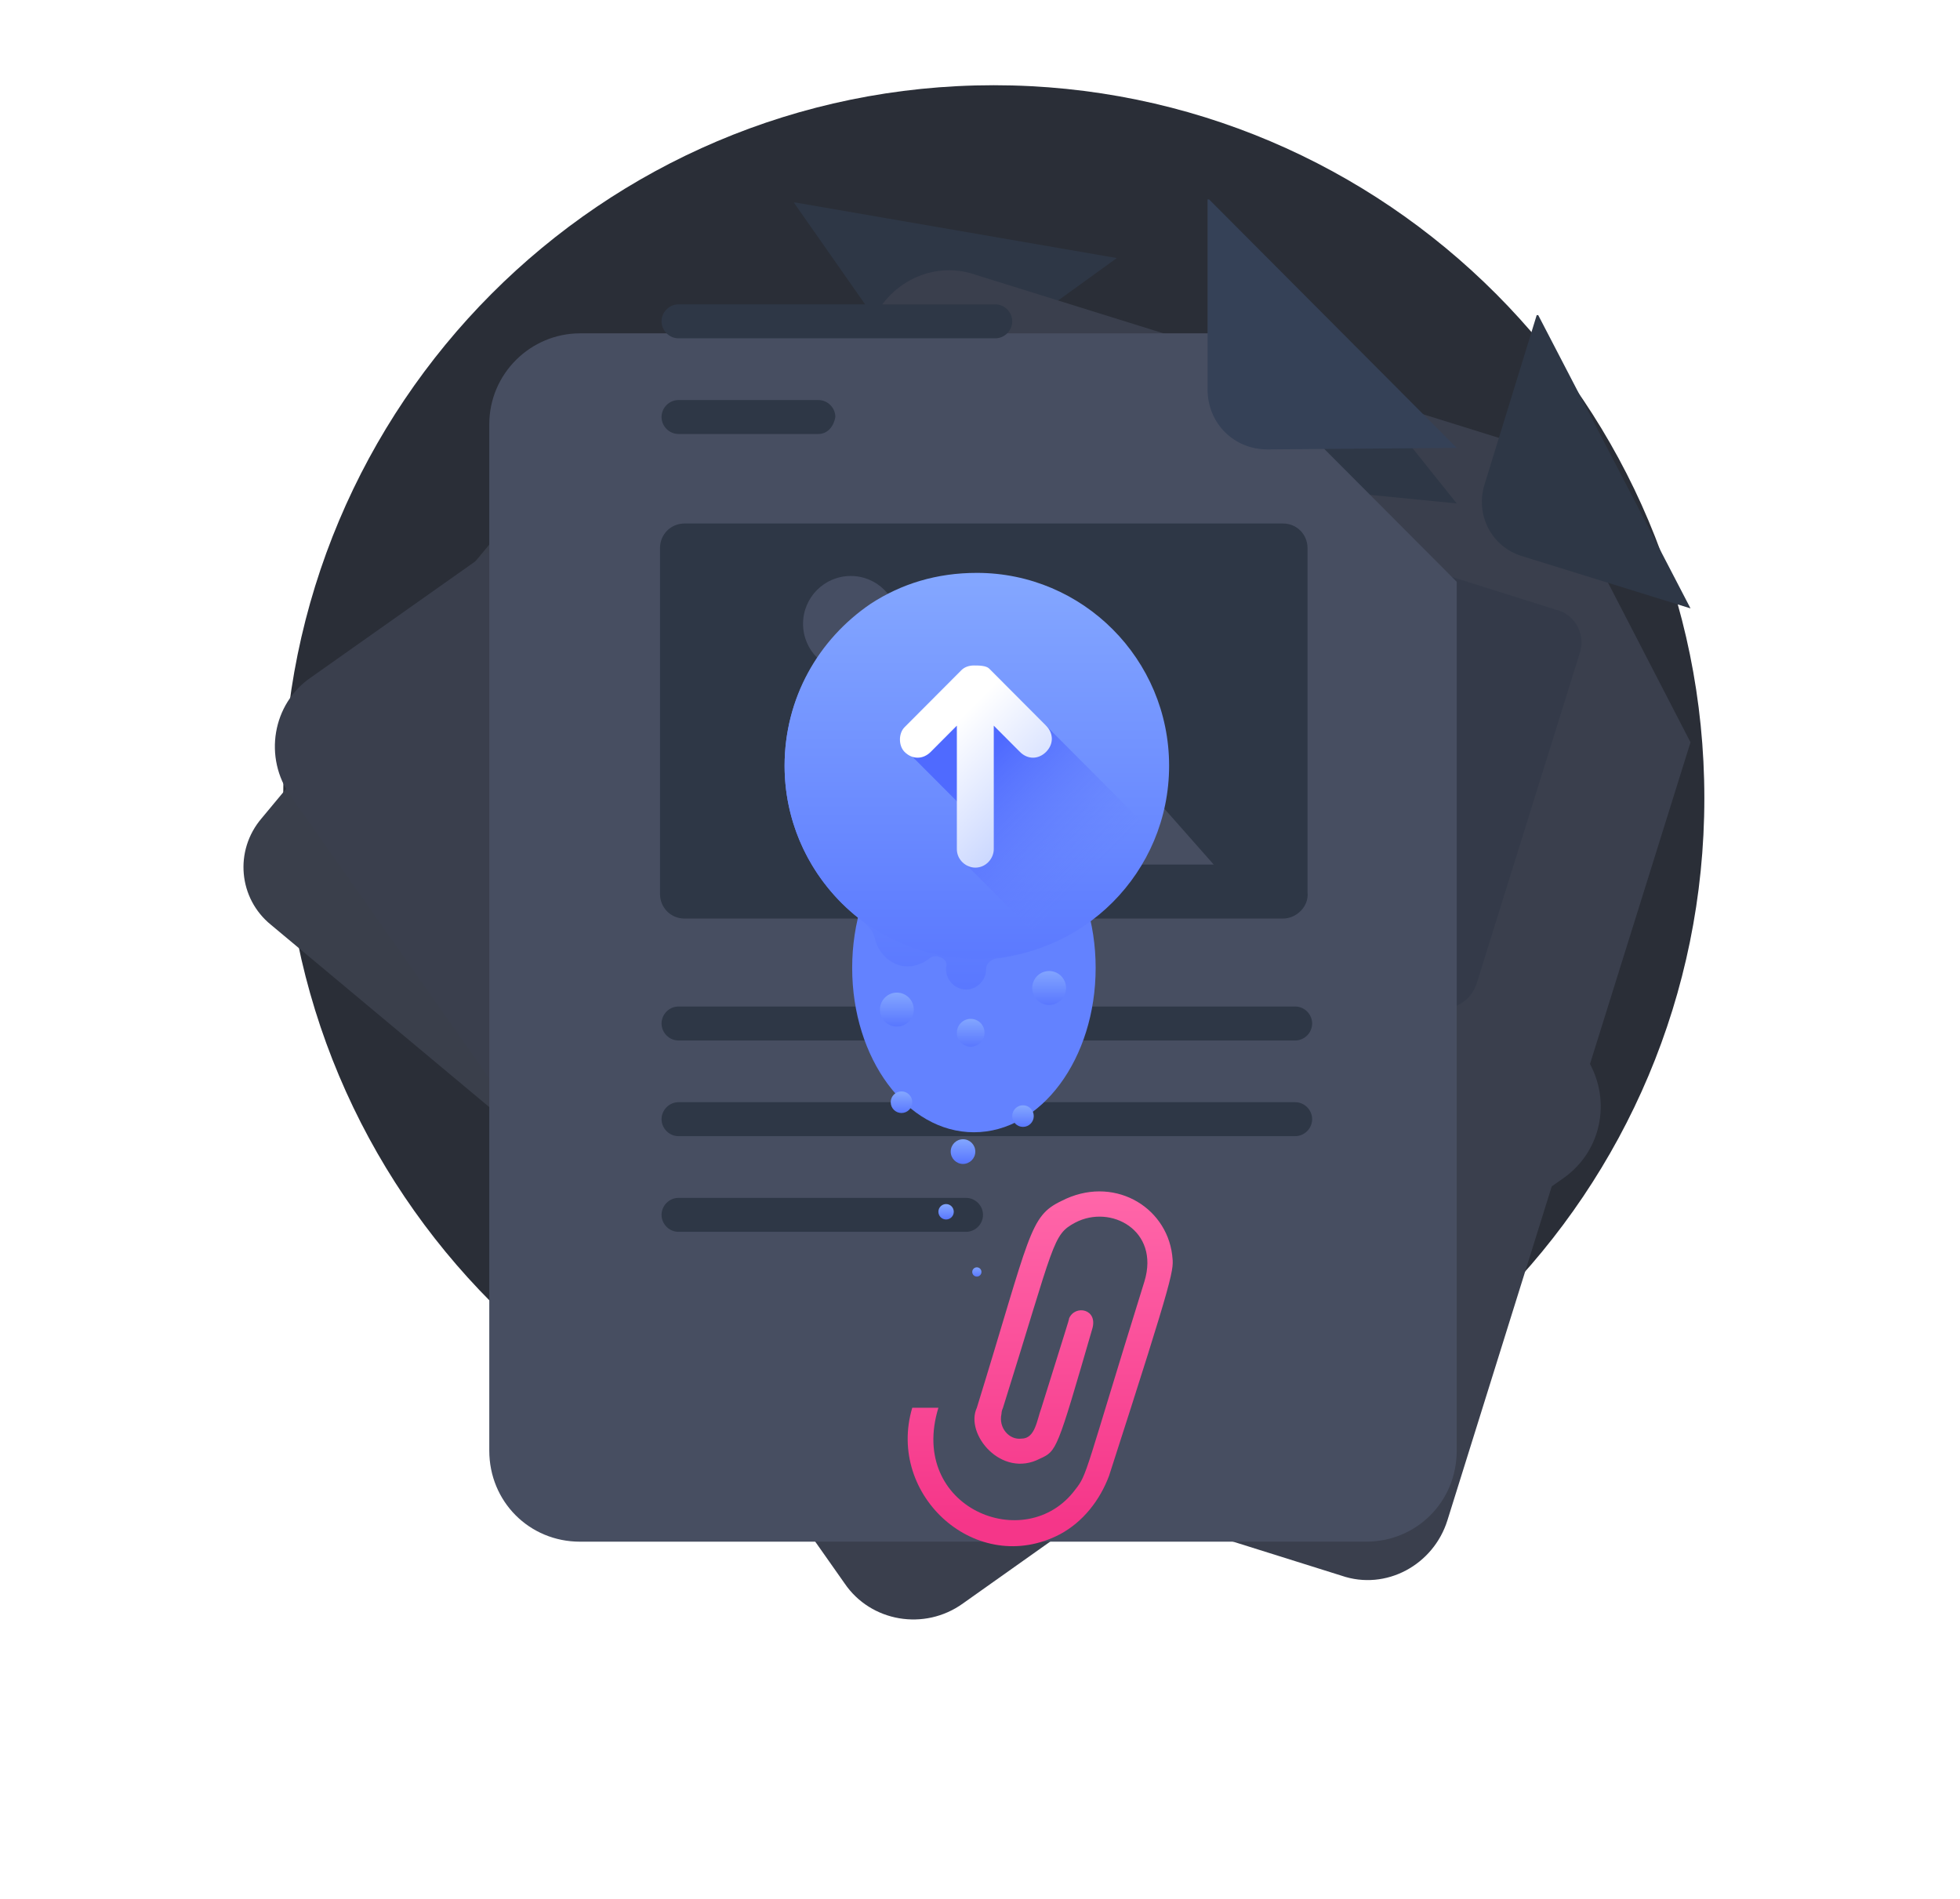 <svg width="161" height="156" viewBox="0 0 161 156" fill="none" xmlns="http://www.w3.org/2000/svg">
<path d="M81.631 124.121C113.867 124.121 140 97.902 140 65.56C140 33.218 113.867 7 81.631 7C49.395 7 23.262 33.218 23.262 65.56C23.262 97.902 49.395 124.121 81.631 124.121Z" fill="#2A2E37"/>
<path d="M72.534 32.097L117.891 69.997C120.544 72.151 120.923 76.081 118.649 78.743L84.41 119.811C82.263 122.473 78.346 122.853 75.693 120.572L22.251 75.954C19.598 73.799 19.219 69.87 21.493 67.208L48.909 34.252L72.534 32.097Z" fill="#3A3F4B"/>
<path d="M72.535 32.097L64.323 42.111C62.933 43.759 60.406 44.012 58.637 42.491L48.783 34.252L72.535 32.097Z" fill="#2E3746"/>
<g filter="url(#filter0_d)">
<path d="M128.503 85.714L124.713 88.376L79.104 120.698C75.946 122.98 71.524 122.219 69.376 119.051L23.894 54.406C21.62 51.237 22.378 46.801 25.536 44.646L65.207 16.633L91.738 21.196L126.229 70.124L130.272 75.827C132.42 79.123 131.662 83.433 128.503 85.714Z" fill="#3A3F4D"/>
</g>
<path d="M91.738 21.196L79.989 29.689C77.967 31.21 75.061 30.703 73.546 28.548L65.207 16.633H65.333L91.738 21.196Z" fill="#2E3746"/>
<path d="M128.503 85.714L124.713 88.376V70.124H126.103L130.145 75.827C132.42 79.123 131.662 83.433 128.503 85.714Z" fill="#2E3746"/>
<g filter="url(#filter1_d)">
<path d="M138.863 49.97L118.901 113.854C117.764 117.529 113.848 119.684 110.184 118.417L52.447 100.291C48.783 99.15 46.761 95.221 47.898 91.418L71.397 16.126C72.534 12.45 76.451 10.296 80.115 11.563L126.482 26.013" fill="#3A3F4D"/>
</g>
<path opacity="0.5" d="M129.766 53.645L121.302 80.771C120.796 82.292 119.28 83.179 117.764 82.672L66.597 66.574C65.08 66.067 64.196 64.546 64.701 63.025L73.166 35.9C73.671 34.379 75.188 33.492 76.704 33.999L127.871 50.096C129.387 50.477 130.272 52.124 129.766 53.645Z" fill="#2E3746"/>
<path d="M138.863 49.97L124.966 45.66C122.565 44.9 121.175 42.364 121.933 39.829L126.229 25.886H126.355L138.863 49.97Z" fill="#2E3746"/>
<path d="M119.659 41.35L104.246 39.829C101.593 39.576 99.571 37.167 99.95 34.379L101.593 18.915H101.719L119.659 41.35Z" fill="#2E3746"/>
<g filter="url(#filter2_d)">
<path d="M119.659 36.787V108.15C119.659 112.333 116.374 115.628 112.205 115.628H47.645C43.476 115.628 40.191 112.333 40.191 108.15V23.858C40.191 19.675 43.603 16.38 47.645 16.38H99.319L119.659 36.787Z" fill="#474E61"/>
</g>
<path d="M119.659 36.787L104.119 36.914C101.34 36.914 99.192 34.759 99.192 31.971V16.38H99.319L119.659 36.787Z" fill="#354157"/>
<path d="M105.383 75.447H56.237C55.1 75.447 54.215 74.56 54.215 73.419V45.026C54.215 43.885 55.1 42.998 56.237 42.998H105.383C106.52 42.998 107.404 43.885 107.404 45.026V73.292C107.531 74.433 106.52 75.447 105.383 75.447Z" fill="#2E3746"/>
<path d="M82.642 71.011H62.175L72.408 59.349L82.642 71.011Z" fill="#2E3746"/>
<path d="M99.698 71.011H70.134L84.916 54.279L99.698 71.011Z" fill="#474E61"/>
<path d="M69.882 55.166C72.045 55.166 73.798 53.407 73.798 51.237C73.798 49.067 72.045 47.308 69.882 47.308C67.719 47.308 65.965 49.067 65.965 51.237C65.965 53.407 67.719 55.166 69.882 55.166Z" fill="#464E63"/>
<path d="M106.394 85.461H55.731C54.973 85.461 54.342 84.827 54.342 84.066C54.342 83.306 54.973 82.672 55.731 82.672H106.394C107.152 82.672 107.783 83.306 107.783 84.066C107.783 84.827 107.152 85.461 106.394 85.461Z" fill="#2E3746"/>
<path d="M106.394 93.319H55.731C54.973 93.319 54.342 92.686 54.342 91.925C54.342 91.165 54.973 90.531 55.731 90.531H106.394C107.152 90.531 107.783 91.165 107.783 91.925C107.783 92.686 107.152 93.319 106.394 93.319Z" fill="#2E3746"/>
<path d="M80.747 99.784C80.747 100.544 80.115 101.178 79.357 101.178H55.731C54.973 101.178 54.342 100.544 54.342 99.784C54.342 99.023 54.973 98.39 55.731 98.39H79.357C80.115 98.39 80.747 99.023 80.747 99.784Z" fill="#2E3746"/>
<path d="M81.757 27.788H55.731C54.973 27.788 54.342 27.154 54.342 26.393C54.342 25.633 54.973 24.999 55.731 24.999H81.757C82.515 24.999 83.147 25.633 83.147 26.393C83.147 27.154 82.515 27.788 81.757 27.788Z" fill="#2E3746"/>
<path d="M67.228 35.646H55.731C54.973 35.646 54.342 35.013 54.342 34.252C54.342 33.492 54.973 32.858 55.731 32.858H67.228C67.986 32.858 68.618 33.492 68.618 34.252C68.492 35.013 67.986 35.646 67.228 35.646Z" fill="#2E3746"/>
<path d="M91.106 121.205C90.348 123.233 88.959 125.008 87.064 126.022C80.241 129.571 72.787 122.853 74.935 115.628H77.083C74.556 123.867 84.284 127.797 88.327 122.346C89.338 121.079 89.085 121.079 94.012 105.234C95.276 101.051 91.233 98.897 88.327 100.418C86.432 101.432 86.684 101.939 82.389 115.628C82.263 115.882 82.263 116.135 82.263 116.135C82.01 117.276 82.894 118.29 83.905 118.163C85.042 118.163 85.168 116.642 85.547 115.628C87.443 109.544 87.822 108.403 87.822 108.276C88.327 107.136 90.222 107.516 89.717 109.164C86.811 119.177 86.811 119.177 85.421 119.811C82.263 121.459 79.231 117.783 80.241 115.628C84.663 101.305 84.537 99.911 87.19 98.643C91.359 96.488 95.781 99.023 96.286 103.08C96.413 104.347 96.665 103.967 91.106 121.205Z" fill="url(#paint0_linear)"/>
<g filter="url(#filter3_d)">
<ellipse cx="80" cy="62.5" rx="10" ry="13.5" fill="#6382FF"/>
</g>
<path d="M95.907 61.758C95.276 53.899 88.706 47.435 80.873 47.181C77.462 47.054 74.177 47.942 71.524 49.716C67.228 52.505 64.449 57.448 64.449 62.898C64.449 68.095 66.975 72.785 70.892 75.701C71.397 76.081 71.776 76.588 71.903 77.222C72.156 78.236 73.166 79.376 74.556 79.376C75.188 79.376 75.819 79.123 76.325 78.743C76.577 78.489 76.956 78.489 77.209 78.616C77.588 78.743 77.841 78.996 77.714 79.503C77.714 79.63 77.714 79.63 77.714 79.63C77.714 80.517 78.472 81.278 79.357 81.278C80.241 81.278 80.999 80.517 80.999 79.63C80.999 79.25 81.252 78.87 81.757 78.743C90.222 77.729 96.539 70.377 95.907 61.758Z" fill="url(#paint1_linear)"/>
<path d="M73.671 84.32C74.439 84.32 75.061 83.696 75.061 82.926C75.061 82.156 74.439 81.531 73.671 81.531C72.904 81.531 72.282 82.156 72.282 82.926C72.282 83.696 72.904 84.32 73.671 84.32Z" fill="url(#paint2_linear)"/>
<path d="M74.051 91.418C74.539 91.418 74.935 91.021 74.935 90.531C74.935 90.041 74.539 89.644 74.051 89.644C73.562 89.644 73.166 90.041 73.166 90.531C73.166 91.021 73.562 91.418 74.051 91.418Z" fill="url(#paint3_linear)"/>
<path d="M79.736 85.968C80.364 85.968 80.873 85.457 80.873 84.827C80.873 84.197 80.364 83.686 79.736 83.686C79.108 83.686 78.599 84.197 78.599 84.827C78.599 85.457 79.108 85.968 79.736 85.968Z" fill="url(#paint4_linear)"/>
<path d="M86.179 82.545C86.947 82.545 87.569 81.921 87.569 81.151C87.569 80.381 86.947 79.757 86.179 79.757C85.412 79.757 84.79 80.381 84.79 81.151C84.79 81.921 85.412 82.545 86.179 82.545Z" fill="url(#paint5_linear)"/>
<path d="M84.031 92.559C84.52 92.559 84.916 92.162 84.916 91.672C84.916 91.182 84.52 90.784 84.031 90.784C83.543 90.784 83.147 91.182 83.147 91.672C83.147 92.162 83.543 92.559 84.031 92.559Z" fill="url(#paint6_linear)"/>
<path d="M79.104 95.601C79.662 95.601 80.115 95.147 80.115 94.587C80.115 94.027 79.662 93.573 79.104 93.573C78.546 93.573 78.094 94.027 78.094 94.587C78.094 95.147 78.546 95.601 79.104 95.601Z" fill="url(#paint7_linear)"/>
<path d="M80.241 104.854C80.451 104.854 80.62 104.684 80.62 104.474C80.62 104.264 80.451 104.094 80.241 104.094C80.032 104.094 79.862 104.264 79.862 104.474C79.862 104.684 80.032 104.854 80.241 104.854Z" fill="url(#paint8_linear)"/>
<path d="M77.715 100.164C78.063 100.164 78.346 99.88 78.346 99.53C78.346 99.18 78.063 98.897 77.715 98.897C77.366 98.897 77.083 99.18 77.083 99.53C77.083 99.88 77.366 100.164 77.715 100.164Z" fill="url(#paint9_linear)"/>
<path d="M71.524 49.589C74.051 47.941 76.956 47.054 80.241 47.054C88.959 47.054 96.034 54.153 96.034 62.898C96.034 71.644 88.959 78.743 80.241 78.743C71.524 78.743 64.449 71.644 64.449 62.898C64.449 57.321 67.228 52.505 71.524 49.589Z" fill="url(#paint10_linear)"/>
<path d="M94.897 68.602L85.927 59.603L82.894 58.462L79.609 57.195L74.556 61.758L79.862 67.081L79.104 70.757L85.927 77.602L94.897 68.602Z" fill="url(#paint11_linear)"/>
<path d="M81.252 54.913L85.927 59.603C86.558 60.237 86.558 61.124 85.927 61.758C85.295 62.392 84.41 62.392 83.779 61.758L81.631 59.603V69.743C81.631 70.504 80.999 71.264 80.115 71.264C79.357 71.264 78.599 70.63 78.599 69.743V59.603L76.451 61.758C75.819 62.392 74.935 62.392 74.303 61.758C74.051 61.504 73.924 61.124 73.924 60.744C73.924 60.363 74.051 59.983 74.303 59.73L78.978 55.04C79.231 54.786 79.61 54.66 79.989 54.66C80.368 54.66 80.999 54.66 81.252 54.913Z" fill="url(#paint12_linear)"/>
<defs>
<filter id="filter0_d" x="0.579" y="5.633" width="152.91" height="149.384" filterUnits="userSpaceOnUse" color-interpolation-filters="sRGB">
<feFlood flood-opacity="0" result="BackgroundImageFix"/>
<feColorMatrix in="SourceAlpha" type="matrix" values="0 0 0 0 0 0 0 0 0 0 0 0 0 0 0 0 0 0 127 0"/>
<feOffset dy="11"/>
<feGaussianBlur stdDeviation="11"/>
<feColorMatrix type="matrix" values="0 0 0 0 0 0 0 0 0 0 0 0 0 0 0 0 0 0 0.18 0"/>
<feBlend mode="normal" in2="BackgroundImageFix" result="effect1_dropShadow"/>
<feBlend mode="normal" in="SourceGraphic" in2="effect1_dropShadow" result="shape"/>
</filter>
<filter id="filter1_d" x="25.582" y="0.198" width="135.281" height="151.584" filterUnits="userSpaceOnUse" color-interpolation-filters="sRGB">
<feFlood flood-opacity="0" result="BackgroundImageFix"/>
<feColorMatrix in="SourceAlpha" type="matrix" values="0 0 0 0 0 0 0 0 0 0 0 0 0 0 0 0 0 0 127 0"/>
<feOffset dy="11"/>
<feGaussianBlur stdDeviation="11"/>
<feColorMatrix type="matrix" values="0 0 0 0 0 0 0 0 0 0 0 0 0 0 0 0 0 0 0.18 0"/>
<feBlend mode="normal" in2="BackgroundImageFix" result="effect1_dropShadow"/>
<feBlend mode="normal" in="SourceGraphic" in2="effect1_dropShadow" result="shape"/>
</filter>
<filter id="filter2_d" x="18.191" y="5.38" width="123.468" height="143.248" filterUnits="userSpaceOnUse" color-interpolation-filters="sRGB">
<feFlood flood-opacity="0" result="BackgroundImageFix"/>
<feColorMatrix in="SourceAlpha" type="matrix" values="0 0 0 0 0 0 0 0 0 0 0 0 0 0 0 0 0 0 127 0"/>
<feOffset dy="11"/>
<feGaussianBlur stdDeviation="11"/>
<feColorMatrix type="matrix" values="0 0 0 0 0 0 0 0 0 0 0 0 0 0 0 0 0 0 0.18 0"/>
<feBlend mode="normal" in2="BackgroundImageFix" result="effect1_dropShadow"/>
<feBlend mode="normal" in="SourceGraphic" in2="effect1_dropShadow" result="shape"/>
</filter>
<filter id="filter3_d" x="57" y="49" width="46" height="57" filterUnits="userSpaceOnUse" color-interpolation-filters="sRGB">
<feFlood flood-opacity="0" result="BackgroundImageFix"/>
<feColorMatrix in="SourceAlpha" type="matrix" values="0 0 0 0 0 0 0 0 0 0 0 0 0 0 0 0 0 0 127 0"/>
<feOffset dy="17"/>
<feGaussianBlur stdDeviation="6.5"/>
<feColorMatrix type="matrix" values="0 0 0 0 0.113 0 0 0 0 0.296 0 0 0 0 1 0 0 0 0.21 0"/>
<feBlend mode="normal" in2="BackgroundImageFix" result="effect1_dropShadow"/>
<feBlend mode="normal" in="SourceGraphic" in2="effect1_dropShadow" result="shape"/>
</filter>
<linearGradient id="paint0_linear" x1="85.433" y1="98.095" x2="85.433" y2="125.004" gradientUnits="userSpaceOnUse">
<stop stop-color="#FF66A9"/>
<stop offset="1" stop-color="#F53689"/>
</linearGradient>
<linearGradient id="paint1_linear" x1="80.224" y1="47.048" x2="80.224" y2="81.107" gradientUnits="userSpaceOnUse">
<stop stop-color="#83A6FF"/>
<stop offset="1" stop-color="#5A78FF"/>
</linearGradient>
<linearGradient id="paint2_linear" x1="73.656" y1="81.54" x2="73.656" y2="84.236" gradientUnits="userSpaceOnUse">
<stop stop-color="#83A6FF"/>
<stop offset="1" stop-color="#5A78FF"/>
</linearGradient>
<linearGradient id="paint3_linear" x1="74.112" y1="89.712" x2="74.112" y2="91.411" gradientUnits="userSpaceOnUse">
<stop stop-color="#83A6FF"/>
<stop offset="1" stop-color="#5A78FF"/>
</linearGradient>
<linearGradient id="paint4_linear" x1="79.794" y1="83.679" x2="79.794" y2="85.961" gradientUnits="userSpaceOnUse">
<stop stop-color="#83A6FF"/>
<stop offset="1" stop-color="#5A78FF"/>
</linearGradient>
<linearGradient id="paint5_linear" x1="86.161" y1="79.665" x2="86.161" y2="82.526" gradientUnits="userSpaceOnUse">
<stop stop-color="#83A6FF"/>
<stop offset="1" stop-color="#5A78FF"/>
</linearGradient>
<linearGradient id="paint6_linear" x1="83.994" y1="90.859" x2="83.994" y2="92.542" gradientUnits="userSpaceOnUse">
<stop stop-color="#83A6FF"/>
<stop offset="1" stop-color="#5A78FF"/>
</linearGradient>
<linearGradient id="paint7_linear" x1="79.044" y1="93.582" x2="79.044" y2="95.485" gradientUnits="userSpaceOnUse">
<stop stop-color="#83A6FF"/>
<stop offset="1" stop-color="#5A78FF"/>
</linearGradient>
<linearGradient id="paint8_linear" x1="80.211" y1="104.007" x2="80.211" y2="104.887" gradientUnits="userSpaceOnUse">
<stop stop-color="#83A6FF"/>
<stop offset="1" stop-color="#5A78FF"/>
</linearGradient>
<linearGradient id="paint9_linear" x1="77.773" y1="98.957" x2="77.773" y2="100.125" gradientUnits="userSpaceOnUse">
<stop stop-color="#83A6FF"/>
<stop offset="1" stop-color="#5A78FF"/>
</linearGradient>
<linearGradient id="paint10_linear" x1="80.227" y1="47.825" x2="80.227" y2="79.861" gradientUnits="userSpaceOnUse">
<stop stop-color="#83A6FF"/>
<stop offset="1" stop-color="#5A78FF"/>
</linearGradient>
<linearGradient id="paint11_linear" x1="80.207" y1="62.871" x2="89.287" y2="71.922" gradientUnits="userSpaceOnUse">
<stop stop-color="#4F6AFF"/>
<stop offset="1" stop-color="#657EFF" stop-opacity="0"/>
</linearGradient>
<linearGradient id="paint12_linear" x1="86.095" y1="68.767" x2="77.579" y2="60.279" gradientUnits="userSpaceOnUse">
<stop offset="0.011" stop-color="#C2D1FF"/>
<stop offset="1" stop-color="white"/>
</linearGradient>
</defs>
</svg>
